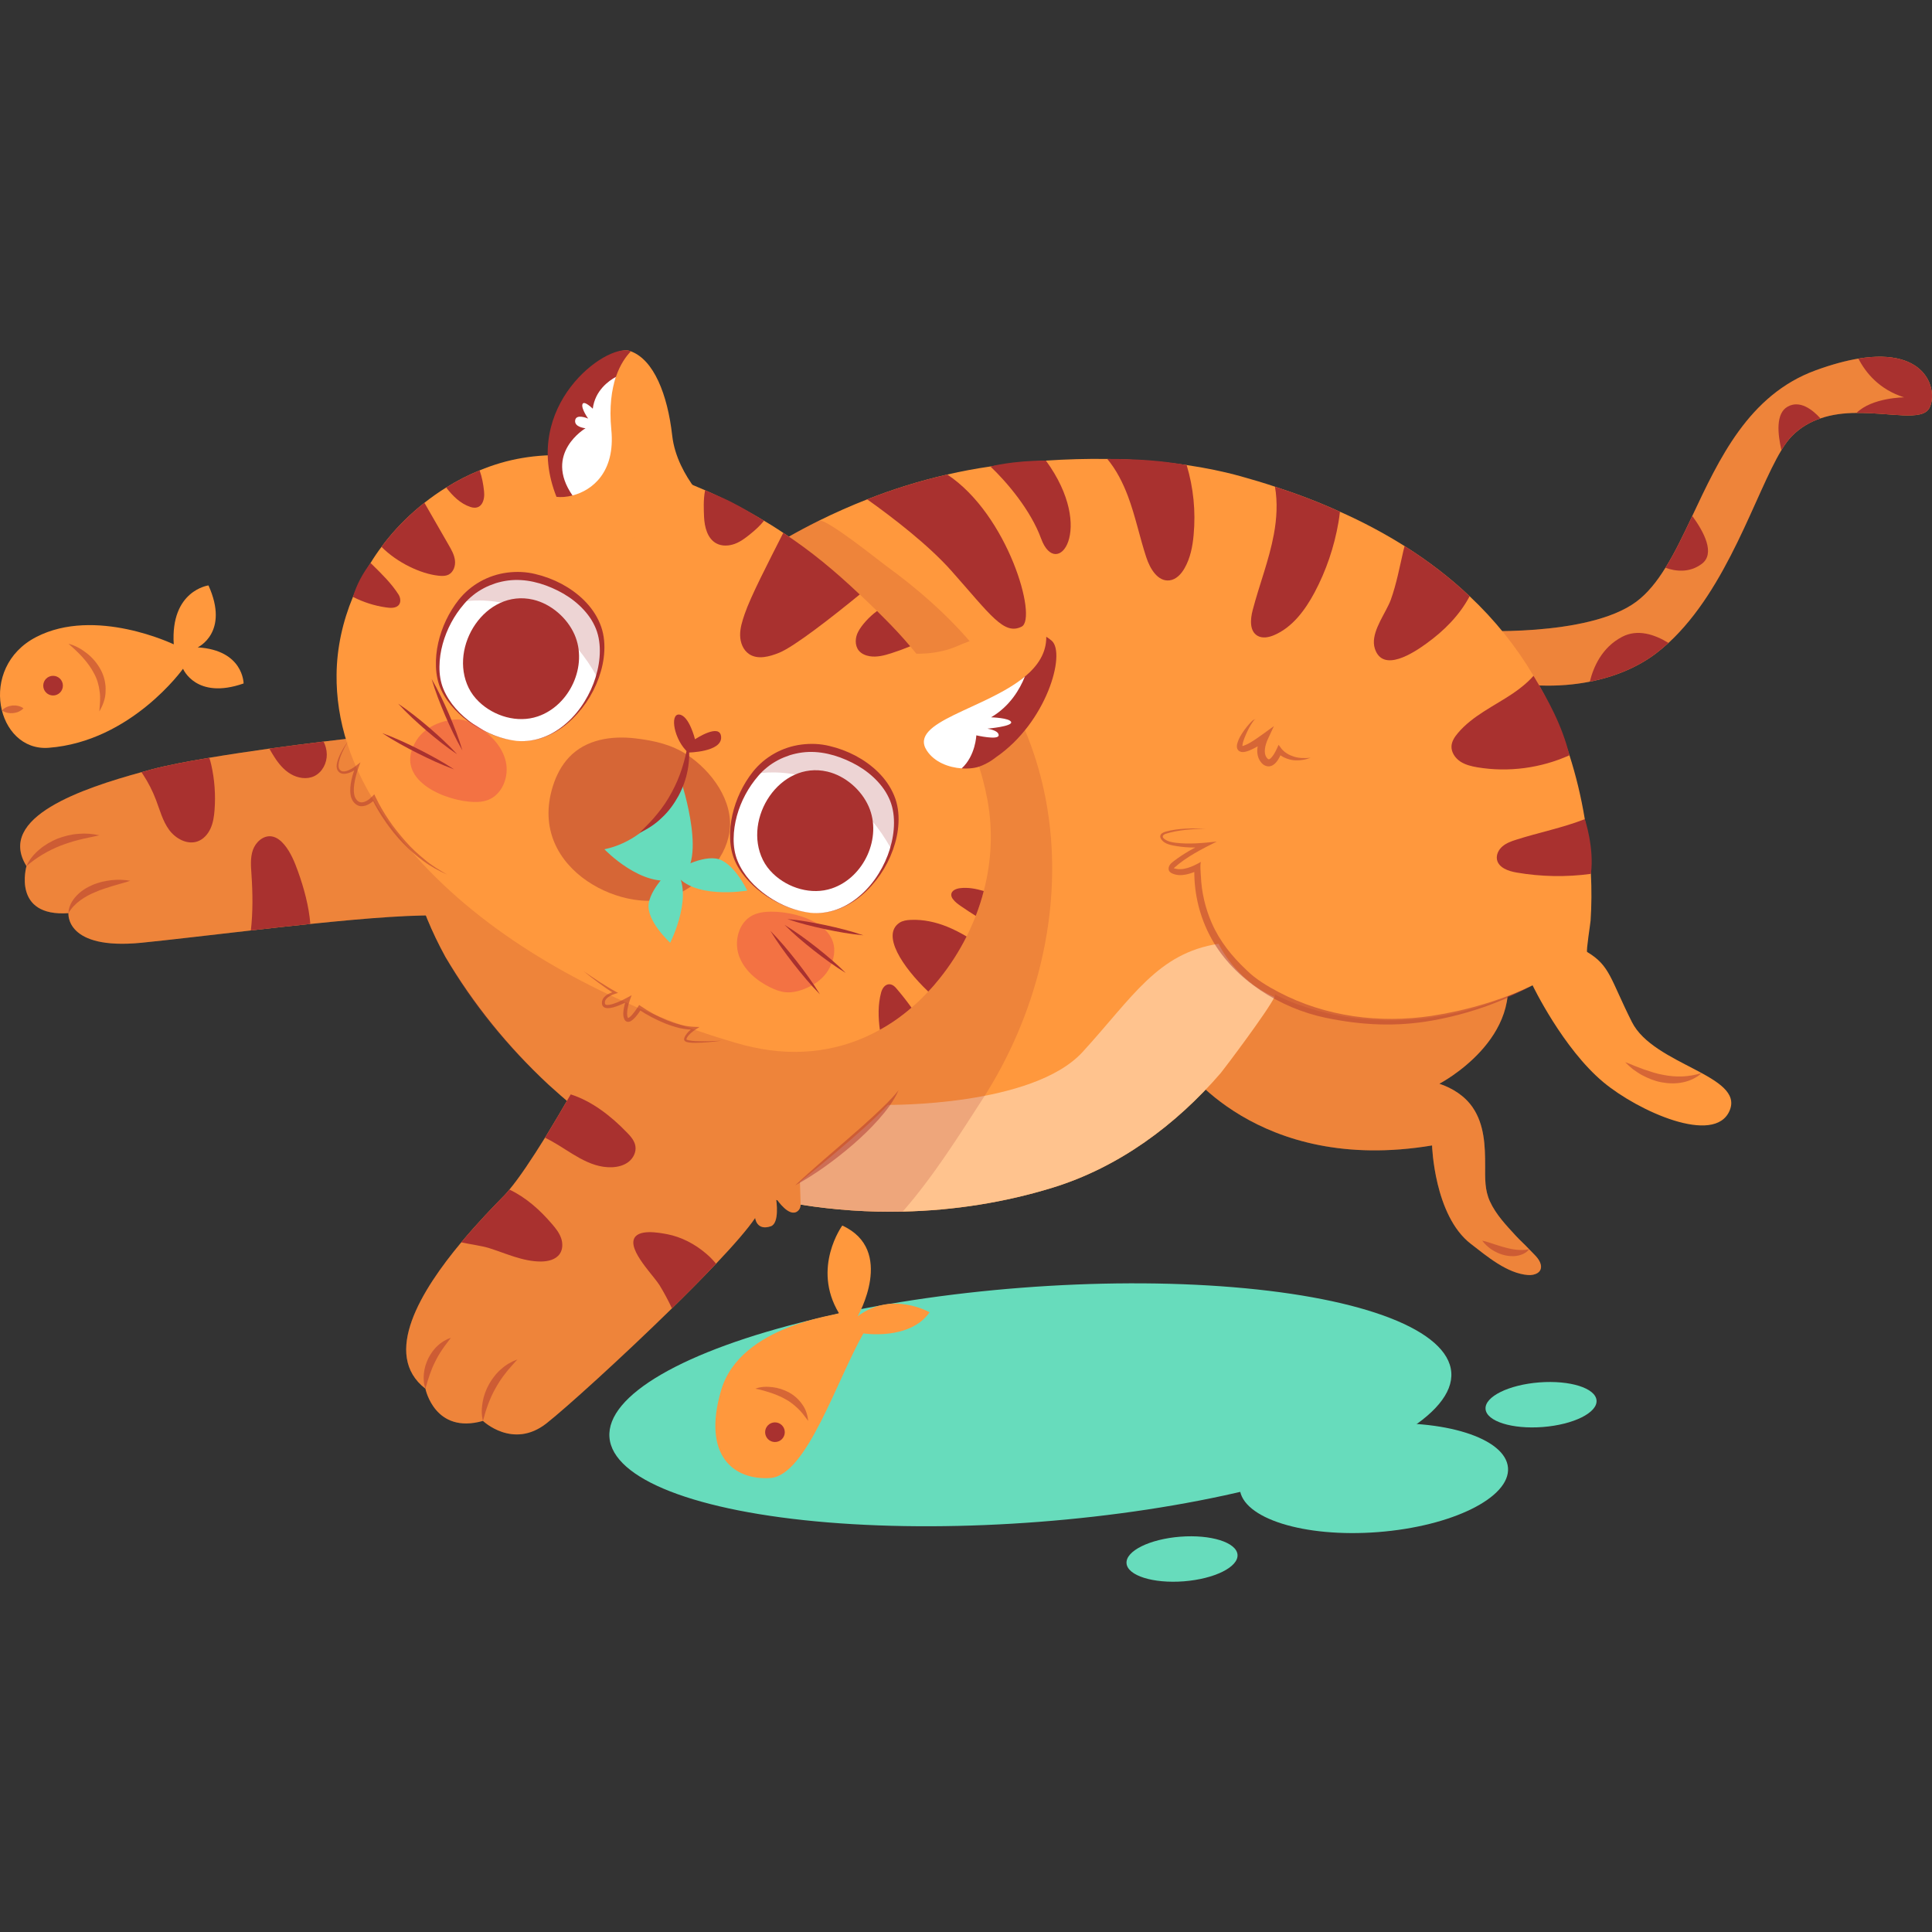 <?xml version="1.0" encoding="UTF-8"?>
<!-- Generator: Adobe Illustrator 25.2.3, SVG Export Plug-In . SVG Version: 6.00 Build 0)  -->
<svg xmlns="http://www.w3.org/2000/svg" xmlns:xlink="http://www.w3.org/1999/xlink" version="1.1" id="Capa_1" x="0px" y="0px" viewBox="0 0 512 512" style="enable-background:new 0 0 512 512;" xml:space="preserve" width="512" height="512">
<rect x="0" y="0" width="512" height="512" fill="#333333" stroke="none"/>
<g>
	<g>
		<g>
			
				<ellipse transform="matrix(0.997 -0.077 0.077 0.997 -27.893 22.169)" style="fill:#67DCBC;" cx="273.105" cy="372.262" rx="111.883" ry="31.108"/>
		</g>
		<g>
			<path style="fill:#67DCBC;" d="M399.636,388.98c0.611,7.893-14.81,15.521-34.442,17.04c-19.632,1.519-36.042-3.649-36.653-11.541     c-0.611-7.892,14.81-15.521,34.442-17.04C382.616,375.921,399.026,381.088,399.636,388.98z"/>
		</g>
		<g>
			<path style="fill:#67DCBC;" d="M327.955,412.017c0.253,3.265-6.127,6.421-14.249,7.05c-8.122,0.628-14.912-1.51-15.164-4.775     c-0.253-3.265,6.127-6.421,14.249-7.05S327.703,408.752,327.955,412.017z"/>
		</g>
		<g>
			<path style="fill:#67DCBC;" d="M423.099,371.125c0.253,3.265-6.127,6.421-14.249,7.05c-8.122,0.628-14.911-1.51-15.164-4.775     c-0.253-3.265,6.127-6.421,14.249-7.05C416.058,365.722,422.847,367.859,423.099,371.125z"/>
		</g>
	</g>
	<g>
		<g>
			<g>
				<g>
					<path style="fill:#FF983D;" d="M118.47,242.743c-7.199-0.56-21.265,0.56-36.222,2.116c-5.228,0.539-10.58,1.12-15.767,1.722       c-11.182,1.265-21.7,2.531-28.982,3.257c-20.331,2.012-19.356-7.842-19.356-7.842c-15.041,1.037-11.12-12.468-11.12-12.468       c-8.112-12.987,15.041-20.642,30.476-24.895c0.934-0.27,1.846-0.519,2.718-0.747c3.879-1.037,9.294-2.075,15.248-3.07       c5.145-0.871,10.684-1.68,15.912-2.427c5.332-0.726,10.373-1.369,14.377-1.867c5.415-0.664,8.983-1.058,8.983-1.058       l23.733,21.638C118.47,217.101,133.614,243.905,118.47,242.743z"/>
				</g>
				<g style="opacity:0.48;">
					<g>
						<path style="fill:#A9312F;" d="M18.148,242.002c0.001-1.715,0.937-3.37,2.129-4.618c1.201-1.282,2.716-2.22,4.295-2.879        c0.787-0.358,1.615-0.557,2.427-0.814c0.832-0.164,1.657-0.35,2.494-0.435c1.673-0.172,3.354-0.137,5.01,0.148        c-0.797,0.304-1.59,0.516-2.375,0.732c-0.784,0.218-1.551,0.48-2.325,0.67c-1.519,0.491-3.03,0.93-4.443,1.564        c-1.446,0.562-2.79,1.302-4.033,2.188C20.099,239.465,18.966,240.542,18.148,242.002z"/>
					</g>
				</g>
				<g style="opacity:0.48;">
					<g>
						<path style="fill:#A9312F;" d="M7.013,229.534c0.722-1.731,1.995-3.194,3.427-4.409c1.437-1.231,3.107-2.171,4.852-2.899        c1.777-0.639,3.614-1.134,5.488-1.249c1.863-0.17,3.739-0.024,5.546,0.391c-1.819,0.43-3.576,0.724-5.291,1.17        c-1.718,0.416-3.376,0.957-4.998,1.572C12.816,225.411,9.798,227.118,7.013,229.534z"/>
					</g>
				</g>
			</g>
			<g>
				<path style="fill:#A9312F;" d="M56.854,214.715c-0.124,1.66-0.373,3.319-1.058,4.834c-0.685,1.514-1.867,2.863-3.423,3.423      c-2.738,0.975-5.83-0.705-7.552-3.05c-1.722-2.344-2.448-5.228-3.485-7.946c-0.892-2.344-2.033-4.585-3.403-6.68      c-0.145-0.228-0.29-0.436-0.436-0.664c0.934-0.27,1.846-0.519,2.718-0.747c3.879-1.037,9.294-2.075,15.248-3.07      c0.208,0.581,0.353,1.182,0.498,1.763C56.875,206.541,57.166,210.67,56.854,214.715z"/>
			</g>
			<g>
				<path style="fill:#A9312F;" d="M66.48,246.581c0.56-4.875,0.498-9.896,0.166-14.792c-0.145-2.199-0.353-4.46,0.373-6.535      c0.726-2.075,2.738-3.9,4.917-3.61c1.369,0.187,2.51,1.141,3.402,2.199c1.722,2.075,2.738,4.606,3.651,7.137      c1.597,4.481,2.863,9.149,3.257,13.879C77.019,245.399,71.667,245.979,66.48,246.581z"/>
			</g>
			<g>
				<path style="fill:#A9312F;" d="M86.604,199.903c0.042,2.344-1.203,4.751-3.299,5.768c-1.971,0.954-4.377,0.56-6.245-0.539      c-1.888-1.1-3.299-2.842-4.46-4.689c-0.415-0.664-0.83-1.348-1.224-2.054c5.332-0.726,10.373-1.369,14.377-1.867      C86.272,197.579,86.583,198.72,86.604,199.903z"/>
			</g>
		</g>
		<g>
			<g>
				<path style="fill:#FF983D;" d="M210.125,314.13c0,0,3.61,4.938,1.266,6.825c-2.199,1.784-5.332-2.801-5.726-3.381      c0.104,0.705,0.954,6.618-1.411,7.406c-3.776,1.265-4.128-2.199-4.128-2.199c-1.95,2.884-5.684,7.178-10.373,12.116      c-3.485,3.693-7.51,7.738-11.68,11.825c-13.277,13.008-28.214,26.534-33.297,30.517c-8.858,6.908-16.783-0.685-16.783-0.685      c-12.821,3.631-15.248-8.527-15.248-8.527c-11.701-9.066-1.037-26.181,9.502-38.795c4.356-5.228,8.713-9.688,11.431-12.468      c0.415-0.436,0.871-0.933,1.328-1.514c2.572-3.07,5.892-8.049,9.439-13.754c2.22-3.631,4.543-7.552,6.805-11.473      c8.112-14.149,15.477-28.235,15.477-28.235s62.466,34.604,60.516,38.214C225.311,303.632,210.125,314.13,210.125,314.13z"/>
			</g>
			<g style="opacity:0.48;">
				<g>
					<path style="fill:#A9312F;" d="M127.987,376.564c-0.427-1.629-0.382-3.352-0.082-5.01c0.287-1.669,0.887-3.287,1.717-4.776       c0.857-1.47,1.89-2.858,3.194-3.949c1.245-1.146,2.737-1.993,4.296-2.57c-1.094,1.282-2.205,2.402-3.149,3.659       c-0.978,1.217-1.827,2.508-2.573,3.85C129.855,370.444,128.82,373.357,127.987,376.564z"/>
				</g>
			</g>
			<g style="opacity:0.48;">
				<g>
					<path style="fill:#A9312F;" d="M112.742,368.022c-0.475-1.298-0.548-2.704-0.4-4.069c0.133-1.376,0.554-2.72,1.159-3.975       c0.632-1.239,1.435-2.409,2.476-3.332c0.99-0.966,2.211-1.673,3.498-2.118c-0.798,1.133-1.621,2.092-2.302,3.152       c-0.706,1.029-1.328,2.088-1.855,3.192C114.202,363.067,113.466,365.407,112.742,368.022z"/>
				</g>
			</g>
		</g>
		<g>
			<g>
				<path style="fill:#FF983D;" d="M511.294,108.143c-1.909,3.548-10.29,1.162-19.294,1.286c-3.195,0.021-6.473,0.373-9.564,1.452      c-2.697,0.913-5.269,2.365-7.51,4.626c-0.954,0.954-1.888,2.22-2.822,3.776c-6.846,11.244-14.232,36.658-29.936,51.097      c-1.058,0.975-2.178,1.909-3.319,2.78c-4.626,3.506-10.643,6.141-17.53,7.489c-8.257,1.639-17.8,1.452-27.758-1.162      l-3.631-12.364c0,0,30.849,1.846,43.67-7.635c2.967-2.199,5.477-5.332,7.759-9.025c2.531-4.045,4.771-8.775,7.116-13.734      c7.074-14.999,14.895-32.094,32.695-38.587c4.315-1.577,8.07-2.572,11.327-3.112      C511.169,91.962,513.555,103.974,511.294,108.143z"/>
			</g>
			<g style="opacity:0.2;">
				<path style="fill:#A9312F;" d="M511.294,108.143c-1.909,3.548-10.29,1.162-19.294,1.286c-3.195,0.021-6.473,0.373-9.564,1.452      c-2.697,0.913-5.269,2.365-7.51,4.626c-0.954,0.954-1.888,2.22-2.822,3.776c-6.846,11.244-14.232,36.658-29.936,51.097      c-1.058,0.975-2.178,1.909-3.319,2.78c-4.626,3.506-10.643,6.141-17.53,7.489c-8.257,1.639-17.8,1.452-27.758-1.162      l-3.631-12.364c0,0,30.849,1.846,43.67-7.635c2.967-2.199,5.477-5.332,7.759-9.025c2.531-4.045,4.771-8.775,7.116-13.734      c7.074-14.999,14.895-32.094,32.695-38.587c4.315-1.577,8.07-2.572,11.327-3.112      C511.169,91.962,513.555,103.974,511.294,108.143z"/>
			</g>
		</g>
		<g>
			<g>
				<path style="fill:#FF983D;" d="M313.249,281.932c0,0,19.684,29.388,66.261,21.625c0,0,0.555,18.575,10.258,26.061      c4.21,3.247,9.631,7.875,15.191,8.28c1.753,0.128,3.794-0.657,3.379-2.707c-0.337-1.662-2.017-2.954-3.104-4.138      c-1.125-1.225-2.385-2.322-3.509-3.545c-2.57-2.794-5.286-5.635-6.882-9.129c-1.395-3.054-1.27-6.113-1.264-9.376      c0.01-5.3-0.196-11.006-3.309-15.531c-2.114-3.073-5.33-5.087-8.819-6.272c0,0,23.288-12.092,17.189-32.107      c-6.099-20.015-76.797-3.62-76.797-3.62L313.249,281.932z"/>
			</g>
			<g style="opacity:0.2;">
				<path style="fill:#A9312F;" d="M313.249,281.932c0,0,19.684,29.388,66.261,21.625c0,0,0.555,18.575,10.258,26.061      c4.21,3.247,9.631,7.875,15.191,8.28c1.753,0.128,3.794-0.657,3.379-2.707c-0.337-1.662-2.017-2.954-3.104-4.138      c-1.125-1.225-2.385-2.322-3.509-3.545c-2.57-2.794-5.286-5.635-6.882-9.129c-1.395-3.054-1.27-6.113-1.264-9.376      c0.01-5.3-0.196-11.006-3.309-15.531c-2.114-3.073-5.33-5.087-8.819-6.272c0,0,23.288-12.092,17.189-32.107      c-6.099-20.015-76.797-3.62-76.797-3.62L313.249,281.932z"/>
			</g>
		</g>
		<g>
			<path style="fill:#FF983D;" d="M458.371,294.317c-3.962,9.336-24.273,0.124-33.422-7.489     c-10.788-8.983-18.796-25.704-18.796-25.704c-27.799,13.879-50.786,9.107-61.615,5.27c-0.394-0.125-0.768-0.27-1.12-0.394     c-0.021-0.021-0.062-0.042-0.104-0.042c-3.527-1.328-5.456-2.448-5.456-2.448c0.104,0.062,0.042,0.311-0.124,0.705     c-1.639,3.568-13.423,19.19-14.232,20.144c-11.867,13.775-27.011,24.978-44.5,30.372c-12.717,3.921-26.202,6.058-39.77,6.348     c-9.025,0.207-18.111-0.415-27.032-1.846l-0.021-0.021c-23.401-3.776-45.765-13.298-63.545-28.858     c-1.099-0.954-2.199-1.95-3.278-2.925c-10.684-9.937-19.958-21.368-27.364-33.92c-0.021-0.062-0.062-0.104-0.083-0.166     c-3.444-6.307-6.224-12.945-8.174-19.937c-1.743-6.224-2.842-10.29-2.863-13.174c1.037-3.444,3.485-6.286,7.966-7.801     c0.021-0.021,0.062-0.021,0.104-0.042c10.373-3.548,23.754,1.348,33.463,4.751c6.431-17.572,14.75-34.355,25.476-48.898     c3.278-3.216,6.929-6.452,10.996-9.688c9.979-7.946,20.746-14.896,32.135-20.559c4.191-2.075,8.464-3.962,12.8-5.664     c6.888-2.718,13.983-4.917,21.223-6.576c3.755-0.871,7.572-1.577,11.431-2.137c0.083-0.021,0.166-0.021,0.249-0.041     c4.627-0.664,9.481-1.183,14.46-1.515c5.332-0.353,10.788-0.519,16.265-0.436c7.095,0.104,14.211,0.622,21.036,1.618     c4.979,0.726,9.813,1.722,14.377,2.987c3.091,0.851,6.099,1.763,9.025,2.738c6.057,1.971,11.804,4.17,17.219,6.639     c6.12,2.718,11.825,5.768,17.136,9.107c6.348,4.004,12.095,8.423,17.24,13.298c6.659,6.265,12.323,13.298,16.929,21.078     c3.9,6.494,7.074,13.506,9.522,21.057c1.722,5.373,3.091,11.016,4.066,16.929c0.311,1.743,0.581,3.506,0.809,5.311     c0.394,3.05,0.664,6.12,0.809,9.191c0.208,4.128,0.187,8.257-0.083,12.385c-0.021,0.581-1.224,8.132-0.913,8.319     c6.12,3.651,6.12,7.157,11.867,18.568C438.226,282.285,462.312,284.961,458.371,294.317z"/>
		</g>
		<g>
			<path style="fill:#FFC38E;" d="M337.733,264.215c-1.639,3.568-13.423,19.19-14.232,20.144     c-11.867,13.775-27.011,24.978-44.5,30.372c-12.717,3.921-26.202,6.058-39.77,6.348c-9.025,0.207-18.111-0.415-27.032-1.846     l-0.021-0.021l-0.187-5.995c0,0,17.406-13.879,23.319-20.414c0,0,38.359,0.477,51.616-14.045     c13.257-14.501,19.833-26.16,36.015-28.65C322.941,250.108,327.34,259.734,337.733,264.215z"/>
		</g>
		<g style="opacity:0.2;">
			<path style="fill:#A9312F;" d="M257.509,170.547c-6.66-7.821-14.439-14.605-22.738-20.622     c-1.763-1.286-16.037-12.779-17.758-11.929c-11.389,5.664-22.156,12.614-32.135,20.559c-4.066,3.236-7.718,6.473-10.996,9.688     c-10.726,14.543-19.045,31.326-25.476,48.898c-9.709-3.402-23.09-8.298-33.463-4.751c-0.042,0.021-0.083,0.021-0.104,0.042     c-0.384,0.131-0.712,0.258-1.065,0.386l-19.037-17.357c0,0-3.568,0.394-8.983,1.058c-4.004,0.498-8.586,0.948-14.377,1.867     c-5.216,0.828-10.767,1.556-15.912,2.427c-5.954,0.996-11.369,2.033-15.248,3.07c-0.871,0.228-1.784,0.477-2.718,0.747     c-15.435,4.253-38.587,11.908-30.476,24.895c0,0-3.921,13.506,11.12,12.468c0,0-0.975,9.854,19.356,7.842     c7.282-0.726,17.8-1.992,28.982-3.257c5.186-0.602,10.539-1.182,15.767-1.722c11.72-1.219,22.876-2.167,30.627-2.252     c1.466,3.679,3.139,7.263,5.035,10.737c0.021,0.062,0.062,0.104,0.083,0.166c6.97,12.696,16.576,24.003,27.364,33.919     c1.079,0.975,2.179,1.971,3.278,2.925c0.532,0.465,1.091,0.895,1.631,1.35c-1.949,3.352-3.921,6.683-5.821,9.791     c-3.547,5.705-6.867,10.684-9.439,13.754c-0.457,0.581-0.913,1.079-1.328,1.514c-2.718,2.78-7.074,7.24-11.431,12.468     c-10.539,12.614-21.203,29.729-9.502,38.795c0,0,2.427,12.157,15.248,8.527c0,0,7.925,7.593,16.784,0.685     c5.083-3.983,20.02-17.51,33.297-30.517c4.17-4.087,8.195-8.132,11.68-11.825c4.688-4.937,8.423-9.232,10.373-12.116     c0,0,0.353,3.465,4.128,2.199c2.106-0.702,1.663-5.46,1.467-6.993c0.092,0.019,0.184,0.039,0.276,0.058     c0.946,1.298,3.509,4.438,5.393,2.91c0.56-0.451,0.774-1.078,0.785-1.769c8.933,1.448,18.013,2.094,27.056,1.893     c7.987-9.128,14.647-19.708,21.078-29.667c7.137-11.037,12.385-23.215,15.435-35.808     C282.86,226.271,278.068,194.758,257.509,170.547z"/>
		</g>
		<g>
			<path style="fill:#FF983D;" d="M260.704,236.125c-0.56,2.241-1.286,4.44-2.116,6.597c-0.726,1.846-1.535,3.672-2.427,5.456     c-1.971,3.942-4.377,7.676-7.137,11.12c-0.975,1.224-1.971,2.386-3.029,3.485c-1.411,1.535-2.904,2.967-4.44,4.253     c-2.635,2.303-5.436,4.253-8.382,5.871c-9.937,5.539-21.451,7.323-33.712,4.606c-1.535-0.332-3.07-0.726-4.605-1.182     c-9.004-2.635-17.821-5.809-26.41-9.522c-25.559-11.099-50.267-27.136-66.491-50.226c-9.17-13.049-12.904-25.932-12.759-37.799     c0.062-7.054,1.618-14.066,4.336-20.601c1.286-3.112,2.842-6.12,4.668-8.983c0.892-1.473,1.846-2.884,2.904-4.274     c0.581-0.809,1.203-1.618,1.846-2.386c2.801-3.402,6.016-6.535,9.522-9.294c1.846-1.452,3.776-2.822,5.767-4.046     c2.822-1.763,5.788-3.299,8.859-4.543c3.651-1.514,7.427-2.635,11.286-3.278c15.788-2.697,33.671,2.033,48.483,8.547     c2.282,0.996,4.481,2.054,6.597,3.112c3.216,1.618,6.182,3.257,9.004,4.958c1.224,0.705,2.406,1.452,3.568,2.199     c0.519,0.332,1.037,0.664,1.535,1.017c7.406,4.855,13.754,10.165,20.269,16.327c0.498,0.436,1.016,0.934,1.514,1.411     c1.017,0.975,2.033,1.971,3.07,2.967c0.705,0.705,1.411,1.411,2.116,2.116c2.303,2.303,4.543,4.709,6.68,7.24     c9.937,11.721,17.717,25.704,20.476,40.786C263.172,220.13,262.758,228.325,260.704,236.125z"/>
		</g>
		<g style="opacity:0.48;">
			<path style="fill:#A9312F;" d="M182.014,199.967c-3.957-2.595-8.484-3.686-13.602-4.288c-6.272-0.737-13.078,0.205-17.609,5.006     c-2.045,2.167-3.421,4.878-4.303,7.706c-7.044,22.575,20.41,34.64,32.408,28.93c6.68-3.179,13.248-9.112,14.404-16.806     C194.544,212.313,188.523,204.234,182.014,199.967z"/>
		</g>
		<g>
			<g>
				<g>
					<path style="fill:#FFFFFF;" d="M214.816,241.914c-7.326-0.752-15.494-5.852-19.026-12.356c-0.754-1.39-1.294-2.873-1.573-4.446       c-1.178-6.845,1.59-14.771,6.024-20.048c0.093-0.129,0.197-0.251,0.3-0.373c4.574-5.242,11.683-7.475,18.464-6.099       c7.935,1.614,16.861,7.436,18.275,15.938c0.554,3.357,0.14,7.017-1.041,10.536l0.011,0.008       C233.134,234.467,224.631,242.912,214.816,241.914z"/>
				</g>
				<g>
					<path style="fill:#A9312F;" d="M214.816,241.914c-4.14-0.431-8.073-2.085-11.553-4.339c-1.739-1.141-3.355-2.477-4.786-4       c-1.436-1.515-2.697-3.225-3.592-5.149c-0.903-1.922-1.323-4.064-1.394-6.175c-0.084-2.12,0.141-4.246,0.601-6.316       c0.934-4.14,2.796-8.071,5.459-11.45l-0.043,0.055c3.194-4.013,7.841-6.573,12.847-7.221c2.484-0.322,5.048-0.229,7.472,0.377       c2.415,0.568,4.742,1.442,6.927,2.593c4.32,2.31,8.244,5.822,10.18,10.489c0.986,2.316,1.3,4.858,1.176,7.293       c-0.112,2.452-0.649,4.852-1.466,7.131l-0.152-0.481l0.011,0.008l0.242,0.187l-0.101,0.286       c-0.839,2.339-1.974,4.562-3.372,6.596c-1.405,2.027-3.052,3.885-4.925,5.475c-1.877,1.586-4.01,2.867-6.309,3.718       C219.741,241.837,217.251,242.18,214.816,241.914z M214.816,241.914c2.438,0.243,4.918-0.124,7.199-0.988       c2.292-0.851,4.364-2.216,6.179-3.829c1.822-1.615,3.377-3.515,4.651-5.577c1.278-2.059,2.293-4.276,2.998-6.579l0.153,0.479       l-0.011-0.007l-0.244-0.146l0.091-0.335c0.687-2.241,1.089-4.569,1.085-6.886c0.006-2.321-0.397-4.612-1.384-6.652       c-0.961-2.056-2.404-3.86-4.072-5.412c-1.671-1.556-3.595-2.852-5.651-3.876c-4.105-2.066-8.701-3.269-13.183-2.695       c-1.12,0.142-2.223,0.392-3.303,0.72c-1.066,0.365-2.123,0.771-3.119,1.303c-0.992,0.535-1.96,1.13-2.833,1.85       c-0.458,0.334-0.854,0.74-1.282,1.112c-0.37,0.397-0.832,0.831-1.117,1.195l-0.043,0.055       c-2.617,3.017-4.582,6.678-5.653,10.586c-0.532,1.955-0.841,3.975-0.856,6.003c-0.023,2.031,0.275,4.059,1.052,5.94       c1.564,3.774,4.51,6.91,7.885,9.261C206.745,239.796,210.694,241.424,214.816,241.914z"/>
				</g>
			</g>
			<g>
				<path style="fill:#A9312F;" d="M204.876,231.531c3.997,3.852,10.204,5.721,15.566,3.909c8.544-2.887,13.383-13.491,9.77-21.71      c-1.94-4.413-6.238-8.145-10.958-9.247c-12.614-2.945-22.477,12.445-17.082,23.4      C202.836,229.233,203.764,230.46,204.876,231.531z"/>
			</g>
			<g style="opacity:0.21;">
				<path style="fill:#A9312F;" d="M236.239,225.066c-12.982-23.395-33.437-20.473-35.998-20.002c0.093-0.129,0.197-0.251,0.3-0.373      c4.574-5.242,11.683-7.475,18.464-6.099c7.935,1.614,16.861,7.436,18.275,15.938      C237.834,217.887,237.42,221.547,236.239,225.066z"/>
			</g>
		</g>
		<g>
			<g>
				<g>
					<path style="fill:#FFFFFF;" d="M136.856,196.345c-7.326-0.752-15.494-5.852-19.026-12.356c-0.753-1.39-1.294-2.873-1.573-4.446       c-1.179-6.845,1.589-14.771,6.024-20.047c0.093-0.13,0.197-0.252,0.3-0.373c4.573-5.242,11.683-7.474,18.464-6.099       c7.935,1.614,16.861,7.436,18.275,15.938c0.554,3.357,0.14,7.017-1.041,10.537l0.011,0.007       C155.174,188.899,146.671,197.344,136.856,196.345z"/>
				</g>
				<g>
					<path style="fill:#A9312F;" d="M136.856,196.345c-4.14-0.431-8.073-2.085-11.554-4.339c-1.738-1.142-3.355-2.478-4.785-4       c-1.436-1.515-2.696-3.225-3.591-5.149c-0.904-1.922-1.323-4.064-1.395-6.175c-0.084-2.12,0.141-4.247,0.601-6.317       c0.934-4.14,2.797-8.071,5.459-11.45l-0.042,0.054c3.193-4.013,7.842-6.572,12.847-7.22c2.484-0.322,5.048-0.229,7.472,0.377       c2.415,0.568,4.742,1.442,6.927,2.593c4.32,2.311,8.244,5.822,10.18,10.49c0.986,2.316,1.3,4.858,1.175,7.293       c-0.112,2.452-0.649,4.853-1.466,7.131l-0.161-0.487l0.011,0.008l0.253,0.187l-0.103,0.293       c-0.839,2.339-1.974,4.562-3.372,6.596c-1.405,2.028-3.052,3.885-4.925,5.475c-1.877,1.585-4.01,2.867-6.309,3.718       C141.781,196.268,139.291,196.612,136.856,196.345z M136.856,196.345c2.438,0.243,4.918-0.124,7.199-0.988       c2.292-0.852,4.364-2.216,6.179-3.829c1.822-1.615,3.377-3.516,4.651-5.578c1.278-2.059,2.293-4.276,2.999-6.579l0.161,0.485       l-0.011-0.007l-0.253-0.15l0.092-0.338c0.686-2.241,1.089-4.569,1.085-6.886c0.006-2.321-0.397-4.612-1.384-6.653       c-0.961-2.055-2.404-3.86-4.073-5.412c-1.671-1.556-3.595-2.852-5.651-3.876c-4.104-2.066-8.7-3.269-13.183-2.695       c-1.12,0.142-2.223,0.392-3.303,0.72c-1.066,0.364-2.123,0.771-3.119,1.303c-0.992,0.535-1.96,1.13-2.833,1.85       c-0.458,0.335-0.854,0.74-1.282,1.112c-0.371,0.398-0.831,0.83-1.117,1.196l-0.043,0.055       c-2.617,3.017-4.582,6.679-5.654,10.586c-0.532,1.955-0.841,3.975-0.856,6.004c-0.024,2.031,0.275,4.059,1.052,5.94       c1.564,3.773,4.51,6.91,7.885,9.261C128.784,194.228,132.734,195.856,136.856,196.345z"/>
				</g>
			</g>
			<g>
				<path style="fill:#A9312F;" d="M126.916,185.963c3.997,3.852,10.204,5.72,15.566,3.909c8.543-2.887,13.383-13.49,9.77-21.709      c-1.94-4.413-6.238-8.145-10.958-9.247c-12.614-2.944-22.476,12.445-17.083,23.4      C124.876,183.665,125.804,184.891,126.916,185.963z"/>
			</g>
			<g style="opacity:0.21;">
				<path style="fill:#A9312F;" d="M158.279,179.498c-12.982-23.395-33.437-20.473-35.998-20.002c0.093-0.13,0.197-0.252,0.3-0.373      c4.573-5.242,11.683-7.474,18.464-6.099c7.935,1.614,16.861,7.436,18.275,15.938      C159.874,172.318,159.46,175.978,158.279,179.498z"/>
			</g>
		</g>
		<g>
			<path style="fill:#A9312F;" d="M184.184,195.917c0,0-1.54-6.294-4.164-6.551s-1.375,6.756,2.334,10.067     c0,0,8.916-0.106,8.752-4.066C190.943,191.407,184.184,195.917,184.184,195.917z"/>
		</g>
		<g>
			<g>
				<path style="fill:#FF983D;" d="M263.959,200.667c0,0-0.006,0.01-0.021,0.014c-1.285,0.873-2.625,1.661-4.044,2.34      c-0.005,0.01-0.015,0.004-0.03,0.008c-2.828,1.362-5.954,2.304-9.362,2.68c-23.114,2.548-19.568-34.337-19.568-34.337      s12.372,4.333,22.689-0.124c9.365-4.066,18.416-5.566,23.653-2.493c0.533,0.31,1.012,0.666,1.464,1.071      C282.532,173.263,277.325,191.528,263.959,200.667z"/>
			</g>
			<g>
				<path style="fill:#A9312F;" d="M263.959,200.671c0,0-0.008,0.008-0.024,0.008c-0.183,0.165-1.767,1.447-4.038,2.337      c-0.008,0.008-0.024,0.008-0.032,0.016c-1.27,0.499-3.07,0.734-5.002,0.596l-5.583-5.433l22.316-18.883      c3.407-2.832,5.717-6.232,5.679-10.558c0.529,0.312,1.01,0.671,1.467,1.07C282.532,173.26,277.322,191.529,263.959,200.671z"/>
			</g>
			<g>
				<path style="fill:#FFFFFF;" d="M258.733,194.873c0,0-0.182,5.362-3.87,8.755c-3.413-0.234-7.223-1.619-9.256-4.729      c-4.993-7.667,15.592-10.951,25.989-19.588c-1.311,3.296-3.928,7.835-8.952,10.784c0,0,5.021,0.141,5.331,1.284      c0.279,1.111-5.951,1.691-6.3,1.721c0.245,0.041,3.087,0.509,2.976,1.784C264.532,196.215,258.733,194.873,258.733,194.873z"/>
			</g>
		</g>
		<g>
			<g>
				<path style="fill:#FF983D;" d="M147.831,132.536c-0.127-0.289-0.253-0.578-0.357-0.87      c-8.359-20.994,13.193-40.691,19.383-38.676c0.106,0.032,0.224,0.074,0.331,0.117c6.061,2.246,9.721,11.385,10.956,22.351      c1.272,11.166,11.206,19.735,11.206,19.735S157.144,153.839,147.831,132.536z"/>
			</g>
			<g>
				<path style="fill:#A9312F;" d="M147.474,131.668c-9.6-24.131,13.192-40.699,19.38-38.678c0.106,0.031,0.224,0.073,0.331,0.116      c-1.257,1.301-2.835,3.446-3.967,6.776l-5.746,16.566c1.097,11.222-5.752,14.857-5.752,14.857      C150.146,131.722,148.655,131.811,147.474,131.668z"/>
			</g>
			<g>
				<path style="fill:#FFFFFF;" d="M151.719,131.306c-7.782-11.214,3.448-17.812,3.448-17.812s-3.026-0.257-2.744-2.111      c0.281-1.775,3.193-0.555,3.443-0.452c-0.083-0.125-1.875-2.652-1.513-3.793c0.369-1.177,2.737,1.174,2.737,1.174      c0.603-4.821,4.215-7.395,6.127-8.43c-1.128,3.363-1.799,7.921-1.21,14.024C163.104,125.128,156.957,129.958,151.719,131.306z"/>
			</g>
		</g>
		<g style="opacity:0.48;">
			<path style="fill:#A9312F;" d="M154.67,257.383c1.39,0.947,2.779,1.893,4.187,2.807c1.411,0.907,2.836,1.801,4.294,2.589     l0.643,0.347l-0.715,0.222c-0.89,0.277-1.829,0.71-2.401,1.369c-0.281,0.33-0.422,0.71-0.375,1.095     c0.01,0.224,0.067,0.317,0.151,0.39c0.091,0.069,0.263,0.119,0.467,0.125c0.845,0.003,1.809-0.357,2.703-0.705     c0.902-0.367,1.8-0.804,2.652-1.271l1.113-0.61l-0.432,1.202c-0.282,0.786-0.514,1.628-0.656,2.45     c-0.131,0.803-0.2,1.708,0.08,2.273c0.076,0.142,0.084,0.101,0.07,0.111c0.012-0.008,0.148-0.023,0.287-0.133     c0.282-0.187,0.581-0.48,0.848-0.795c0.538-0.628,1.042-1.343,1.497-2.049l0.301-0.467l0.454,0.31     c2.124,1.452,4.443,2.709,6.831,3.711c2.401,0.969,4.92,1.701,7.485,1.772l1.228,0.034l-1.022,0.665     c-0.901,0.586-1.847,1.315-2.327,2.212c-0.052,0.112-0.099,0.225-0.122,0.337c-0.027,0.084-0.004,0.058-0.021,0.054     c0.007-0.006-0.003,0.007,0.034,0.032c0.118,0.106,0.41,0.19,0.664,0.242c0.532,0.108,1.101,0.156,1.665,0.193     c2.272,0.125,4.569,0.009,6.858-0.095c-2.274,0.317-4.558,0.537-6.872,0.565c-0.58-0.002-1.161-0.01-1.756-0.112     c-0.3-0.063-0.596-0.09-0.938-0.335c-0.085-0.057-0.17-0.165-0.228-0.301c-0.041-0.143-0.027-0.315-0.005-0.368     c0.03-0.171,0.087-0.325,0.151-0.476c0.582-1.156,1.524-1.891,2.491-2.589l0.206,0.699c-1.357,0.015-2.703-0.148-4.022-0.424     c-1.307-0.317-2.583-0.733-3.829-1.219c-2.481-1.008-4.836-2.242-7.08-3.735l0.754-0.156c-0.482,0.776-0.986,1.506-1.604,2.199     c-0.307,0.346-0.635,0.683-1.087,0.977c-0.217,0.14-0.509,0.298-0.936,0.28c-0.457-0.039-0.79-0.424-0.892-0.681     c-0.458-1.059-0.272-2.004-0.142-2.906c0.17-0.905,0.417-1.759,0.738-2.621l0.681,0.591c-0.909,0.484-1.821,0.913-2.777,1.289     c-0.963,0.356-1.926,0.73-3.097,0.688c-0.291-0.025-0.633-0.092-0.935-0.341c-0.306-0.253-0.418-0.679-0.412-0.952     c-0.055-0.617,0.225-1.234,0.612-1.641c0.797-0.823,1.787-1.201,2.798-1.483l-0.073,0.569c-1.477-0.853-2.845-1.837-4.2-2.837     C157.301,259.48,155.969,258.453,154.67,257.383z"/>
		</g>
		<g style="opacity:0.48;">
			<path style="fill:#A9312F;" d="M92.247,196.419c-0.592,0.995-1.125,2.022-1.599,3.07c-0.452,1.047-0.865,2.151-0.924,3.244     c-0.033,0.551,0.093,1.049,0.445,1.373c0.334,0.336,0.849,0.385,1.359,0.284c1.028-0.215,2.03-0.847,2.887-1.514l1.103-0.858     l-0.484,1.322c-0.423,1.153-0.751,2.369-1.001,3.572c-0.222,1.202-0.381,2.45-0.166,3.587c0.081,0.581,0.327,1.069,0.651,1.473     c0.346,0.418,0.785,0.658,1.27,0.662c0.989,0.015,2.072-0.762,2.846-1.57l0.552-0.576l0.336,0.716     c0.989,2.108,2.209,4.171,3.53,6.128c1.325,1.966,2.819,3.809,4.38,5.59c1.558,1.789,3.301,3.41,5.15,4.897     c1.81,1.552,3.867,2.764,5.941,3.959c-2.179-0.977-4.317-2.113-6.257-3.543c-1.941-1.422-3.777-3.003-5.436-4.754     c-1.686-1.727-3.192-3.624-4.58-5.597c-1.378-1.988-2.633-4.035-3.706-6.243l0.887,0.14c-0.493,0.51-1,0.923-1.604,1.277     c-0.596,0.341-1.293,0.623-2.077,0.597c-0.792-0.012-1.546-0.47-1.987-1.033c-0.464-0.574-0.765-1.277-0.852-1.953     c-0.23-1.365-0.027-2.676,0.22-3.945c0.267-1.272,0.672-2.485,1.163-3.689l0.619,0.464c-0.989,0.698-2.021,1.316-3.278,1.538     c-0.607,0.103-1.386,0.016-1.874-0.511c-0.494-0.488-0.632-1.241-0.54-1.829c0.153-1.22,0.656-2.293,1.182-3.329     C90.942,198.337,91.564,197.354,92.247,196.419z"/>
		</g>
		<g>
			<path style="fill:#67DCBC;" d="M160.176,225.066c0,0,9.986,10.496,19.02,7.935c9.033-2.562,1.3-26.004,1.3-26.004     S174.219,222.128,160.176,225.066z"/>
		</g>
		<g>
			<path style="fill:#67DCBC;" d="M178.467,229.814c0,0-5.794,4.935-6.542,9.559c-0.748,4.624,5.685,10.46,5.685,10.46     S184.561,236.127,178.467,229.814z"/>
		</g>
		<g>
			<path style="fill:#67DCBC;" d="M178.626,230.975c0,0,6.414-4.098,11.054-3.461c4.64,0.637,8.341,8.496,8.341,8.496     S182.882,238.648,178.626,230.975z"/>
		</g>
		<g>
			<path style="fill:#A9312F;" d="M182.354,196.885c0.457,2.354,0.338,4.806-0.112,7.176c-0.433,2.383-1.274,4.696-2.427,6.843     c-1.175,2.129-2.608,4.141-4.403,5.78c-1.715,1.714-3.787,3.023-5.935,4.033c1.68-1.713,3.364-3.288,4.774-5.107     c1.464-1.758,2.714-3.666,3.779-5.664C180.217,205.961,181.567,201.562,182.354,196.885z"/>
		</g>
		<g style="opacity:0.48;">
			<path style="fill:#E54949;" d="M125.572,212.534c1.261,0.038,2.544-0.08,3.724-0.526c3.813-1.44,5.653-6.172,4.754-10.148     c-0.899-3.976-3.951-7.164-7.408-9.325c-1.229-0.769-2.544-1.442-3.967-1.718c-1.628-0.316-3.319-0.093-4.918,0.344     c-2.378,0.65-4.669,1.811-6.326,3.636c-0.802,0.884-1.443,1.909-1.926,3C105.364,207.149,118.294,212.314,125.572,212.534z"/>
		</g>
		<g style="opacity:0.48;">
			<path style="fill:#E54949;" d="M203.132,241.647c-1.259,0.09-2.522,0.338-3.651,0.901c-3.647,1.82-4.997,6.715-3.699,10.578     c1.298,3.864,4.659,6.726,8.316,8.525c1.301,0.64,2.678,1.176,4.122,1.306c1.651,0.148,3.311-0.245,4.858-0.842     c2.299-0.888,4.461-2.276,5.923-4.26c0.708-0.961,1.242-2.046,1.612-3.18C223.782,244.951,210.395,241.126,203.132,241.647z"/>
		</g>
		<g>
			<g>
				<path style="fill:#A9312F;" d="M204.152,246.679c2.523,2.545,4.789,5.29,6.993,8.084c2.178,2.814,4.292,5.679,6.147,8.745      c-2.525-2.543-4.791-5.289-6.993-8.084C208.123,252.608,206.009,249.743,204.152,246.679z"/>
			</g>
			<g>
				<path style="fill:#A9312F;" d="M224.127,257.842c-2.963-1.791-5.725-3.838-8.437-5.947c-2.693-2.135-5.335-4.334-7.775-6.791      c2.965,1.789,5.726,3.836,8.437,5.947C219.044,253.188,221.686,255.388,224.127,257.842z"/>
			</g>
			<g>
				<path style="fill:#A9312F;" d="M228.811,247.866c-3.449-0.306-6.829-0.929-10.193-1.631c-3.357-0.733-6.697-1.546-9.968-2.68      c3.449,0.303,6.83,0.927,10.193,1.631C222.199,245.921,225.54,246.734,228.811,247.866z"/>
			</g>
		</g>
		<g>
			<g>
				<path style="fill:#A9312F;" d="M120.352,203.896c-3.368-1.225-6.589-2.74-9.774-4.327c-3.171-1.616-6.305-3.304-9.291-5.285      c3.369,1.223,6.59,2.738,9.774,4.327C114.231,200.228,117.365,201.917,120.352,203.896z"/>
			</g>
			<g>
				<path style="fill:#A9312F;" d="M105.513,186.477c2.883,1.916,5.555,4.08,8.174,6.304c2.599,2.248,5.144,4.558,7.476,7.118      c-2.885-1.914-5.556-4.078-8.175-6.303C110.392,191.345,107.847,189.034,105.513,186.477z"/>
			</g>
			<g>
				<path style="fill:#A9312F;" d="M114.387,179.94c1.747,2.989,3.195,6.107,4.57,9.256c1.345,3.162,2.615,6.356,3.584,9.68      c-1.749-2.988-3.197-6.106-4.57-9.256C116.628,186.457,115.358,183.263,114.387,179.94z"/>
			</g>
		</g>
		<g>
			<path style="fill:#A9312F;" d="M227.842,157.539c-7.448,6.099-17.385,13.838-21.327,15.435c-2.593,1.058-5.705,1.909-8.008,0.353     c-1.597-1.079-2.344-3.07-2.365-5c-0.021-1.909,0.581-3.776,1.203-5.601c1.577-4.647,6.265-13.692,10.228-21.513     C214.98,146.067,221.328,151.378,227.842,157.539z"/>
		</g>
		<g>
			<path style="fill:#A9312F;" d="M241.223,171.273c-1.639,0.685-3.299,1.286-4.979,1.826c-1.867,0.602-3.817,1.12-5.767,0.809     c-1.1-0.187-2.199-0.643-2.904-1.514c-1.078-1.369-0.975-3.402-0.166-4.937c0.892-1.743,2.863-3.942,5.02-5.539     c0.705,0.705,1.411,1.411,2.116,2.116C236.846,166.336,239.086,168.742,241.223,171.273z"/>
		</g>
		<g>
			<path style="fill:#A9312F;" d="M202.47,137.997c-1.017,1.286-2.261,2.427-3.527,3.444c-1.286,1.058-2.635,2.095-4.191,2.676     c-1.556,0.581-3.382,0.685-4.855-0.083c-2.427-1.266-3.195-4.357-3.319-7.095c-0.062-1.722-0.228-4.606,0.29-7.012     c2.282,0.996,4.542,1.914,6.658,2.972C196.743,134.517,199.648,136.296,202.47,137.997z"/>
		</g>
		<g style="opacity:0.48;">
			<g>
				<path style="fill:#A9312F;" d="M319.447,219.58c-3.515,0.155-7.076,0.317-10.437,1.359c-0.408,0.126-0.896,0.384-0.858,0.81      c0.02,0.227,0.194,0.408,0.372,0.551c0.856,0.685,1.986,0.912,3.075,1.043c3.605,0.436,7.254,0.069,10.863-0.325      c-4.013,2.011-8.079,4.058-11.413,7.063c2.431,0.822,5.023-0.457,7.268-1.698c-0.384,0.213-0.085,3.418-0.064,3.896      c0.18,4.192,1.155,8.343,2.818,12.194c2.141,4.955,5.394,8.964,9.296,12.632c2.345,2.351,5.582,4.285,8.509,5.819      c12.43,6.514,26.666,8.35,40.473,6.297c0.012-0.002,0.024-0.004,0.036-0.005c9.208-1.414,18.285-4.067,26.777-8.085      c-8.238,4.52-17.269,7.66-26.579,9.316c-9.607,1.709-18.78,1.254-28.282-0.726c-12.018-2.504-24.183-10.082-30.225-20.93      c-0.238-0.428-0.468-0.86-0.688-1.297c-2.761-5.475-4.102-11.658-3.857-17.785c0.432,0.279,0.863,0.559,1.295,0.838      c-2.271,0.982-4.878,1.952-7.136,0.942c-0.324-0.145-0.642-0.339-0.829-0.641c-0.281-0.453-0.198-1.061,0.072-1.521      c0.27-0.46,0.699-0.802,1.123-1.125c2.535-1.926,5.306-3.543,8.231-4.802c0.097,0.342,0.193,0.684,0.29,1.026      c-2.87,0.313-5.786,0.194-8.621-0.35c-1.236-0.237-2.578-0.639-3.244-1.707c-0.153-0.246-0.265-0.533-0.232-0.821      c0.076-0.649,0.803-0.982,1.432-1.158C312.318,219.441,315.913,219.507,319.447,219.58z"/>
			</g>
		</g>
		<g style="opacity:0.48;">
			<g>
				<path style="fill:#A9312F;" d="M210.722,314.139c4.578-4.306,9.35-8.278,14.016-12.364c2.36-2.011,4.659-4.082,6.934-6.174      c2.243-2.126,4.523-4.217,6.464-6.687c-1.275,2.896-3.242,5.447-5.332,7.791c-2.091,2.364-4.373,4.537-6.738,6.599      C221.303,307.388,216.243,311.118,210.722,314.139z"/>
			</g>
		</g>
		<g>
			<path style="fill:#A9312F;" d="M148.344,332.282c-1.058,1.556-3.153,2.033-5.021,2.033c-4.751,0-9.211-2.137-13.734-3.568     c-2.033-0.622-4.73-0.934-7.344-1.514c4.356-5.228,8.713-9.688,11.431-12.468c0.415-0.436,0.871-0.933,1.328-1.514     c4.378,2.075,8.112,5.415,11.265,9.107c0.975,1.12,1.909,2.303,2.407,3.693C149.174,329.419,149.174,331.079,148.344,332.282z"/>
		</g>
		<g>
			<path style="fill:#A9312F;" d="M189.753,334.896c-3.485,3.693-7.51,7.738-11.68,11.825c-0.975-2.075-2.054-4.108-3.257-6.079     c-0.685-1.12-2.344-3.008-3.859-5.021c-1.867-2.489-3.527-5.186-3.029-7.033c0.83-3.05,6.763-1.909,8.879-1.514     c3.776,0.726,7.344,2.614,10.249,5.083C188.051,332.988,188.944,333.9,189.753,334.896z"/>
		</g>
		<g>
			<path style="fill:#A9312F;" d="M166.6,307.885c-1.266,0.996-2.884,1.39-4.481,1.452c-6.12,0.187-11.037-4.232-16.099-7.012     c-0.519-0.291-1.037-0.56-1.577-0.83c2.22-3.631,4.543-7.552,6.805-11.473c5.643,1.805,10.726,5.767,14.916,10.124     c0.996,1.017,1.991,2.157,2.22,3.568C168.654,305.271,167.845,306.91,166.6,307.885z"/>
		</g>
		<g style="opacity:0.48;">
			<g>
				<path style="fill:#A9312F;" d="M405.234,331.053c-0.707,0.985-1.924,1.513-3.107,1.731c-1.207,0.232-2.439,0.103-3.591-0.184      c-1.158-0.301-2.228-0.808-3.205-1.437c-0.964-0.65-1.832-1.427-2.529-2.383c1.166,0.254,2.202,0.614,3.224,0.962      c1.035,0.299,2.015,0.673,3.017,0.897c0.988,0.284,1.983,0.469,2.996,0.572C403.054,331.285,404.089,331.308,405.234,331.053z"/>
			</g>
		</g>
		<g style="opacity:0.48;">
			<g>
				<path style="fill:#A9312F;" d="M450.97,284.381c-1.363,1.243-3.14,2.078-4.999,2.452c-1.865,0.404-3.806,0.325-5.665-0.011      c-1.869-0.347-3.618-1.079-5.254-1.954c-0.81-0.454-1.566-0.998-2.322-1.516c-0.705-0.603-1.406-1.198-2.044-1.862      c0.889,0.29,1.715,0.648,2.538,0.998l2.486,0.942c1.668,0.536,3.297,1.129,4.985,1.405c1.671,0.339,3.367,0.493,5.076,0.436      C447.487,285.208,449.187,284.892,450.97,284.381z"/>
			</g>
		</g>
		<g>
			<path style="fill:#A9312F;" d="M511.294,108.143c-1.909,3.548-10.29,1.162-19.294,1.286c4.108-4.087,12.613-4.128,12.613-4.128     c-6.576-2.075-10.186-6.514-12.116-10.269C511.169,91.962,513.555,103.974,511.294,108.143z"/>
		</g>
		<g>
			<path style="fill:#A9312F;" d="M442.168,170.381c-1.058,0.975-2.178,1.909-3.319,2.78c-4.626,3.506-10.643,6.141-17.53,7.489     c0.913-3.734,3.112-9.045,8.568-11.887C433.974,166.626,438.496,168.12,442.168,170.381z"/>
		</g>
		<g>
			<path style="fill:#A9312F;" d="M450.964,149.449c-3.278,2.427-6.908,1.971-9.605,1.017c2.531-4.045,4.771-8.775,7.116-13.734     C451.587,140.984,454.636,146.731,450.964,149.449z"/>
		</g>
		<g>
			<path style="fill:#A9312F;" d="M482.436,110.882c-2.697,0.913-5.269,2.365-7.51,4.626c-0.954,0.954-1.888,2.22-2.822,3.776     c-0.996-4.212-1.577-9.73,1.639-11.514C476.959,105.965,480.278,108.496,482.436,110.882z"/>
		</g>
		<g>
			<path style="fill:#A9312F;" d="M118.905,152.27c-0.83,0.415-1.805,0.394-2.738,0.29c-4.668-0.498-10.912-3.444-15.062-7.635     c0.581-0.809,1.203-1.618,1.846-2.386c2.801-3.402,6.016-6.535,9.522-9.294c0.27,0.456,0.519,0.913,0.788,1.369     c1.888,3.299,3.776,6.576,5.664,9.854c0.726,1.266,1.473,2.572,1.639,4.025C120.752,149.946,120.192,151.585,118.905,152.27z"/>
		</g>
		<g>
			<path style="fill:#A9312F;" d="M124.652,134.346c-2.676-0.892-4.689-2.925-6.411-5.145c2.822-1.763,5.788-3.299,8.859-4.543     c0.643,1.784,0.996,3.713,1.182,5.56C128.552,132.624,127.577,135.321,124.652,134.346z"/>
		</g>
		<g>
			<path style="fill:#A9312F;" d="M106.079,159.176c-0.01,0.363-0.102,0.718-0.307,1.022c-0.733,1.09-2.411,0.937-3.526,0.765     c-3.05-0.436-5.975-1.39-8.713-2.78c1.036-3.44,2.634-6.265,4.668-8.983c0.166,0.166,0.332,0.311,0.498,0.477     c2.489,2.448,5.02,4.917,6.908,7.862C105.898,157.993,106.095,158.595,106.079,159.176z"/>
		</g>
		<g>
			<path style="fill:#A9312F;" d="M256.16,248.178c-1.971,3.942-4.377,7.676-7.137,11.12c-0.975,1.224-1.971,2.386-3.029,3.485     c-6.95-6.659-12.406-15.041-7.635-18.236c0.789-0.539,1.909-0.726,2.988-0.767c3.382-0.145,6.618,0.581,9.668,1.805     C252.799,246.311,254.521,247.203,256.16,248.178z"/>
		</g>
		<g>
			<path style="fill:#A9312F;" d="M260.704,236.125c-0.56,2.241-1.286,4.44-2.116,6.597c-1.307-0.809-2.593-1.66-3.859-2.531     c-0.809-0.56-1.639-1.141-2.22-1.95c-0.249-0.332-0.436-0.747-0.415-1.182c0.042-1.037,1.266-1.556,2.303-1.68     C256.554,235.108,258.65,235.524,260.704,236.125z"/>
		</g>
		<g>
			<path style="fill:#A9312F;" d="M241.555,267.036c-2.635,2.303-5.436,4.253-8.382,5.871c-0.436-3.299-0.539-6.639,0.332-9.875     c0.602-2.22,2.448-3.008,3.983-1.162C238.92,263.53,240.269,265.252,241.555,267.036z"/>
		</g>
		<g>
			<path style="fill:#A9312F;" d="M270.745,166.066c-4.689,2.365-8.216-3.07-18.651-14.833c-6.037-6.784-15.414-14.024-22.281-18.9     c6.888-2.718,13.983-4.917,21.223-6.576C267.156,136.399,275.018,163.908,270.745,166.066z"/>
		</g>
		<g>
			<path style="fill:#A9312F;" d="M277.176,122.064c13.381,18.339,2.842,31.907-1.266,20.684     c-2.78-7.614-9.149-15.062-13.443-19.128C262.467,123.62,268.271,122.057,277.176,122.064z"/>
		</g>
		<g>
			<path style="fill:#A9312F;" d="M316.323,141.773c-0.27,3.05-0.871,6.12-2.386,8.775c-0.871,1.556-2.241,3.05-4.004,3.257     c-3.133,0.373-5.186-3.133-6.161-6.12c-1.764-5.373-2.884-10.954-4.876-16.244c-1.328-3.506-3.05-6.929-5.456-9.813     c8.157-0.021,14.367,0.434,21.036,1.618C316.282,129.242,316.904,135.549,316.323,141.773z"/>
		</g>
		<g>
			<path style="fill:#A9312F;" d="M355.097,135.611c-0.104,0.954-0.228,1.888-0.394,2.822c-1.12,6.493-3.257,12.821-6.369,18.651     c-2.49,4.626-5.829,9.149-10.663,11.224c-1.411,0.602-3.112,0.954-4.44,0.166c-2.137-1.266-1.888-4.377-1.265-6.763     c1.763-6.742,4.357-13.277,5.622-20.124c0.768-4.149,1.017-8.444,0.291-12.614C343.936,130.943,349.683,133.142,355.097,135.611z     "/>
		</g>
		<g>
			<path style="fill:#A9312F;" d="M389.473,158.017c-2.718,5.062-6.722,9.107-11.472,12.53c-3.278,2.386-11.535,7.884-13.651,1.348     c-1.182-3.672,1.93-8.008,3.61-11.535c0.249-0.498,0.456-0.975,0.622-1.432c1.494-4.17,2.365-8.775,3.319-12.925     c0.104-0.436,0.208-0.871,0.332-1.286C378.582,148.722,384.329,153.141,389.473,158.017z"/>
		</g>
		<g>
			<path style="fill:#A9312F;" d="M415.924,200.152c-7.593,3.423-16.182,4.564-24.397,3.195c-1.598-0.27-3.215-0.664-4.564-1.556     c-1.348-0.913-2.386-2.448-2.303-4.066c0.083-1.307,0.851-2.469,1.722-3.485c3.88-4.585,9.605-7.137,14.584-10.497     c1.95-1.328,3.859-2.863,5.436-4.647C410.302,185.588,413.948,192.172,415.924,200.152z"/>
		</g>
		<g>
			<path style="fill:#A9312F;" d="M421.609,231.582c-6.556,0.892-13.215,0.768-19.709-0.353c-2.178-0.373-4.751-1.266-5.186-3.423     c-0.249-1.328,0.456-2.676,1.494-3.547c1.016-0.851,2.323-1.328,3.589-1.722c6.016-1.929,12.323-3.153,18.194-5.456     C419.991,217.08,422.542,224.625,421.609,231.582z"/>
		</g>
	</g>
	<g>
		<g>
			<path style="fill:#FF983D;" d="M222.304,347.966c0.333,0.553-26.059,2.982-31.195,20.445     c-5.136,17.463,3.452,23.921,13.043,23.275c9.59-0.646,17.555-25.832,24.659-38.317c0,0,12.279,1.937,17.548-5.597     c0,0-10.052-5.812-19.074,1.076c0,0,10.137-17.563-4.071-24.065C223.214,324.783,215.072,335.943,222.304,347.966z"/>
		</g>
		<g>
			<path style="fill:#A9312F;" d="M207.976,379.549c0,1.439-1.166,2.605-2.605,2.605c-1.439,0-2.605-1.166-2.605-2.605     c0-1.439,1.166-2.605,2.605-2.605C206.81,376.944,207.976,378.11,207.976,379.549z"/>
		</g>
		<g style="opacity:0.48;">
			<g>
				<path style="fill:#A9312F;" d="M200.182,368.022c1.443-0.582,3.023-0.583,4.549-0.413c1.538,0.181,3.045,0.688,4.435,1.443      c1.386,0.765,2.592,1.883,3.477,3.184c0.938,1.275,1.388,2.832,1.544,4.328c-0.953-1.214-1.725-2.386-2.762-3.319      c-1.004-0.936-2.045-1.801-3.256-2.43c-1.177-0.679-2.454-1.203-3.784-1.669C203.046,368.715,201.665,368.28,200.182,368.022z"/>
			</g>
		</g>
	</g>
	<g style="opacity:0.48;">
		<g>
			<path style="fill:#A9312F;" d="M332.768,190.568c-0.338,0.071-0.518,0.408-0.721,0.664c-0.193,0.277-0.38,0.558-0.558,0.846     c-0.346,0.583-0.663,1.181-0.952,1.791c-0.55,1.198-1.146,2.506-1.272,3.628c-0.027,0.24,0.088,0.469-0.017,0.245     c-0.108-0.093,0.044-0.003,0.32-0.12c0.498-0.159,1.094-0.445,1.649-0.763c1.12-0.656,2.238-1.429,3.3-2.198l3.077-2.228     l-1.617,3.485c-0.736,1.588-1.175,3.687-0.318,4.818c0.212,0.327,0.468,0.464,0.529,0.481c0.058,0.046,0.33-0.042,0.616-0.327     c0.561-0.553,1.087-1.447,1.472-2.278l0.569-1.229l0.759,1.024c0.324,0.438,0.898,0.916,1.455,1.272     c0.575,0.371,1.221,0.636,1.894,0.852c1.361,0.415,2.852,0.436,4.35,0.286c-0.704,0.263-1.437,0.49-2.201,0.586     c-0.762,0.117-1.545,0.127-2.336,0.059c-0.788-0.096-1.568-0.32-2.311-0.654c-0.756-0.349-1.414-0.763-2.064-1.461l1.327-0.204     c-0.374,1.066-0.786,2.047-1.629,2.998c-0.408,0.438-1.069,1.009-2.058,0.955c-0.962-0.097-1.572-0.689-1.936-1.193     c-0.84-1.083-0.998-2.472-0.875-3.619c0.124-1.193,0.485-2.219,1.01-3.287l1.46,1.256c-1.159,0.829-2.337,1.557-3.628,2.2     c-0.658,0.308-1.303,0.629-2.138,0.791c-0.367,0.064-0.982,0.192-1.646-0.284c-0.365-0.313-0.433-0.638-0.487-0.943     c-0.023-0.271,0.006-0.495,0.035-0.719c0.385-1.582,1.162-2.711,1.964-3.874c0.415-0.564,0.855-1.108,1.318-1.629     C331.592,191.325,332.051,190.671,332.768,190.568z"/>
		</g>
	</g>
	<g>
		<g>
			<g>
				<path style="fill:#FF983D;" d="M46.044,170.757c0,0-20.814-10.033-36.453-1.939c-15.639,8.094-10.431,30.395,3.292,29.357      c21.888-1.654,35.621-20.948,35.621-20.948s3.43,8.318,16.051,3.897c0,0,0.001-8.819-12.163-9.563c0,0,8.507-3.904,2.856-16.421      C55.248,155.141,45.132,156.448,46.044,170.757z"/>
			</g>
			<g>
				<path style="fill:#A9312F;" d="M16.669,181.705c0,1.439-1.166,2.605-2.605,2.605c-1.439,0-2.605-1.167-2.605-2.605      c0-1.439,1.166-2.605,2.605-2.605C15.503,179.1,16.669,180.266,16.669,181.705z"/>
			</g>
			<g style="opacity:0.48;">
				<g>
					<path style="fill:#A9312F;" d="M18.148,170.601c1.805,0.465,3.461,1.403,4.935,2.574c1.48,1.173,2.734,2.672,3.647,4.387       c0.912,1.716,1.357,3.706,1.253,5.63c-0.01,1.94-0.737,3.769-1.658,5.347c0.126-1.863,0.354-3.595,0.078-5.289       c-0.215-1.675-0.657-3.295-1.474-4.761C23.392,175.502,20.924,173.005,18.148,170.601z"/>
				</g>
			</g>
		</g>
		<g style="opacity:0.48;">
			<g>
				<path style="fill:#A9312F;" d="M0.511,188.291c0.418-0.497,0.886-0.751,1.346-0.952c0.463-0.21,0.936-0.299,1.412-0.366      c0.958-0.063,1.931,0.026,2.959,0.738c-0.88,0.888-1.815,1.156-2.764,1.277C2.507,189.054,1.549,188.946,0.511,188.291z"/>
			</g>
		</g>
	</g>
</g>















</svg>
